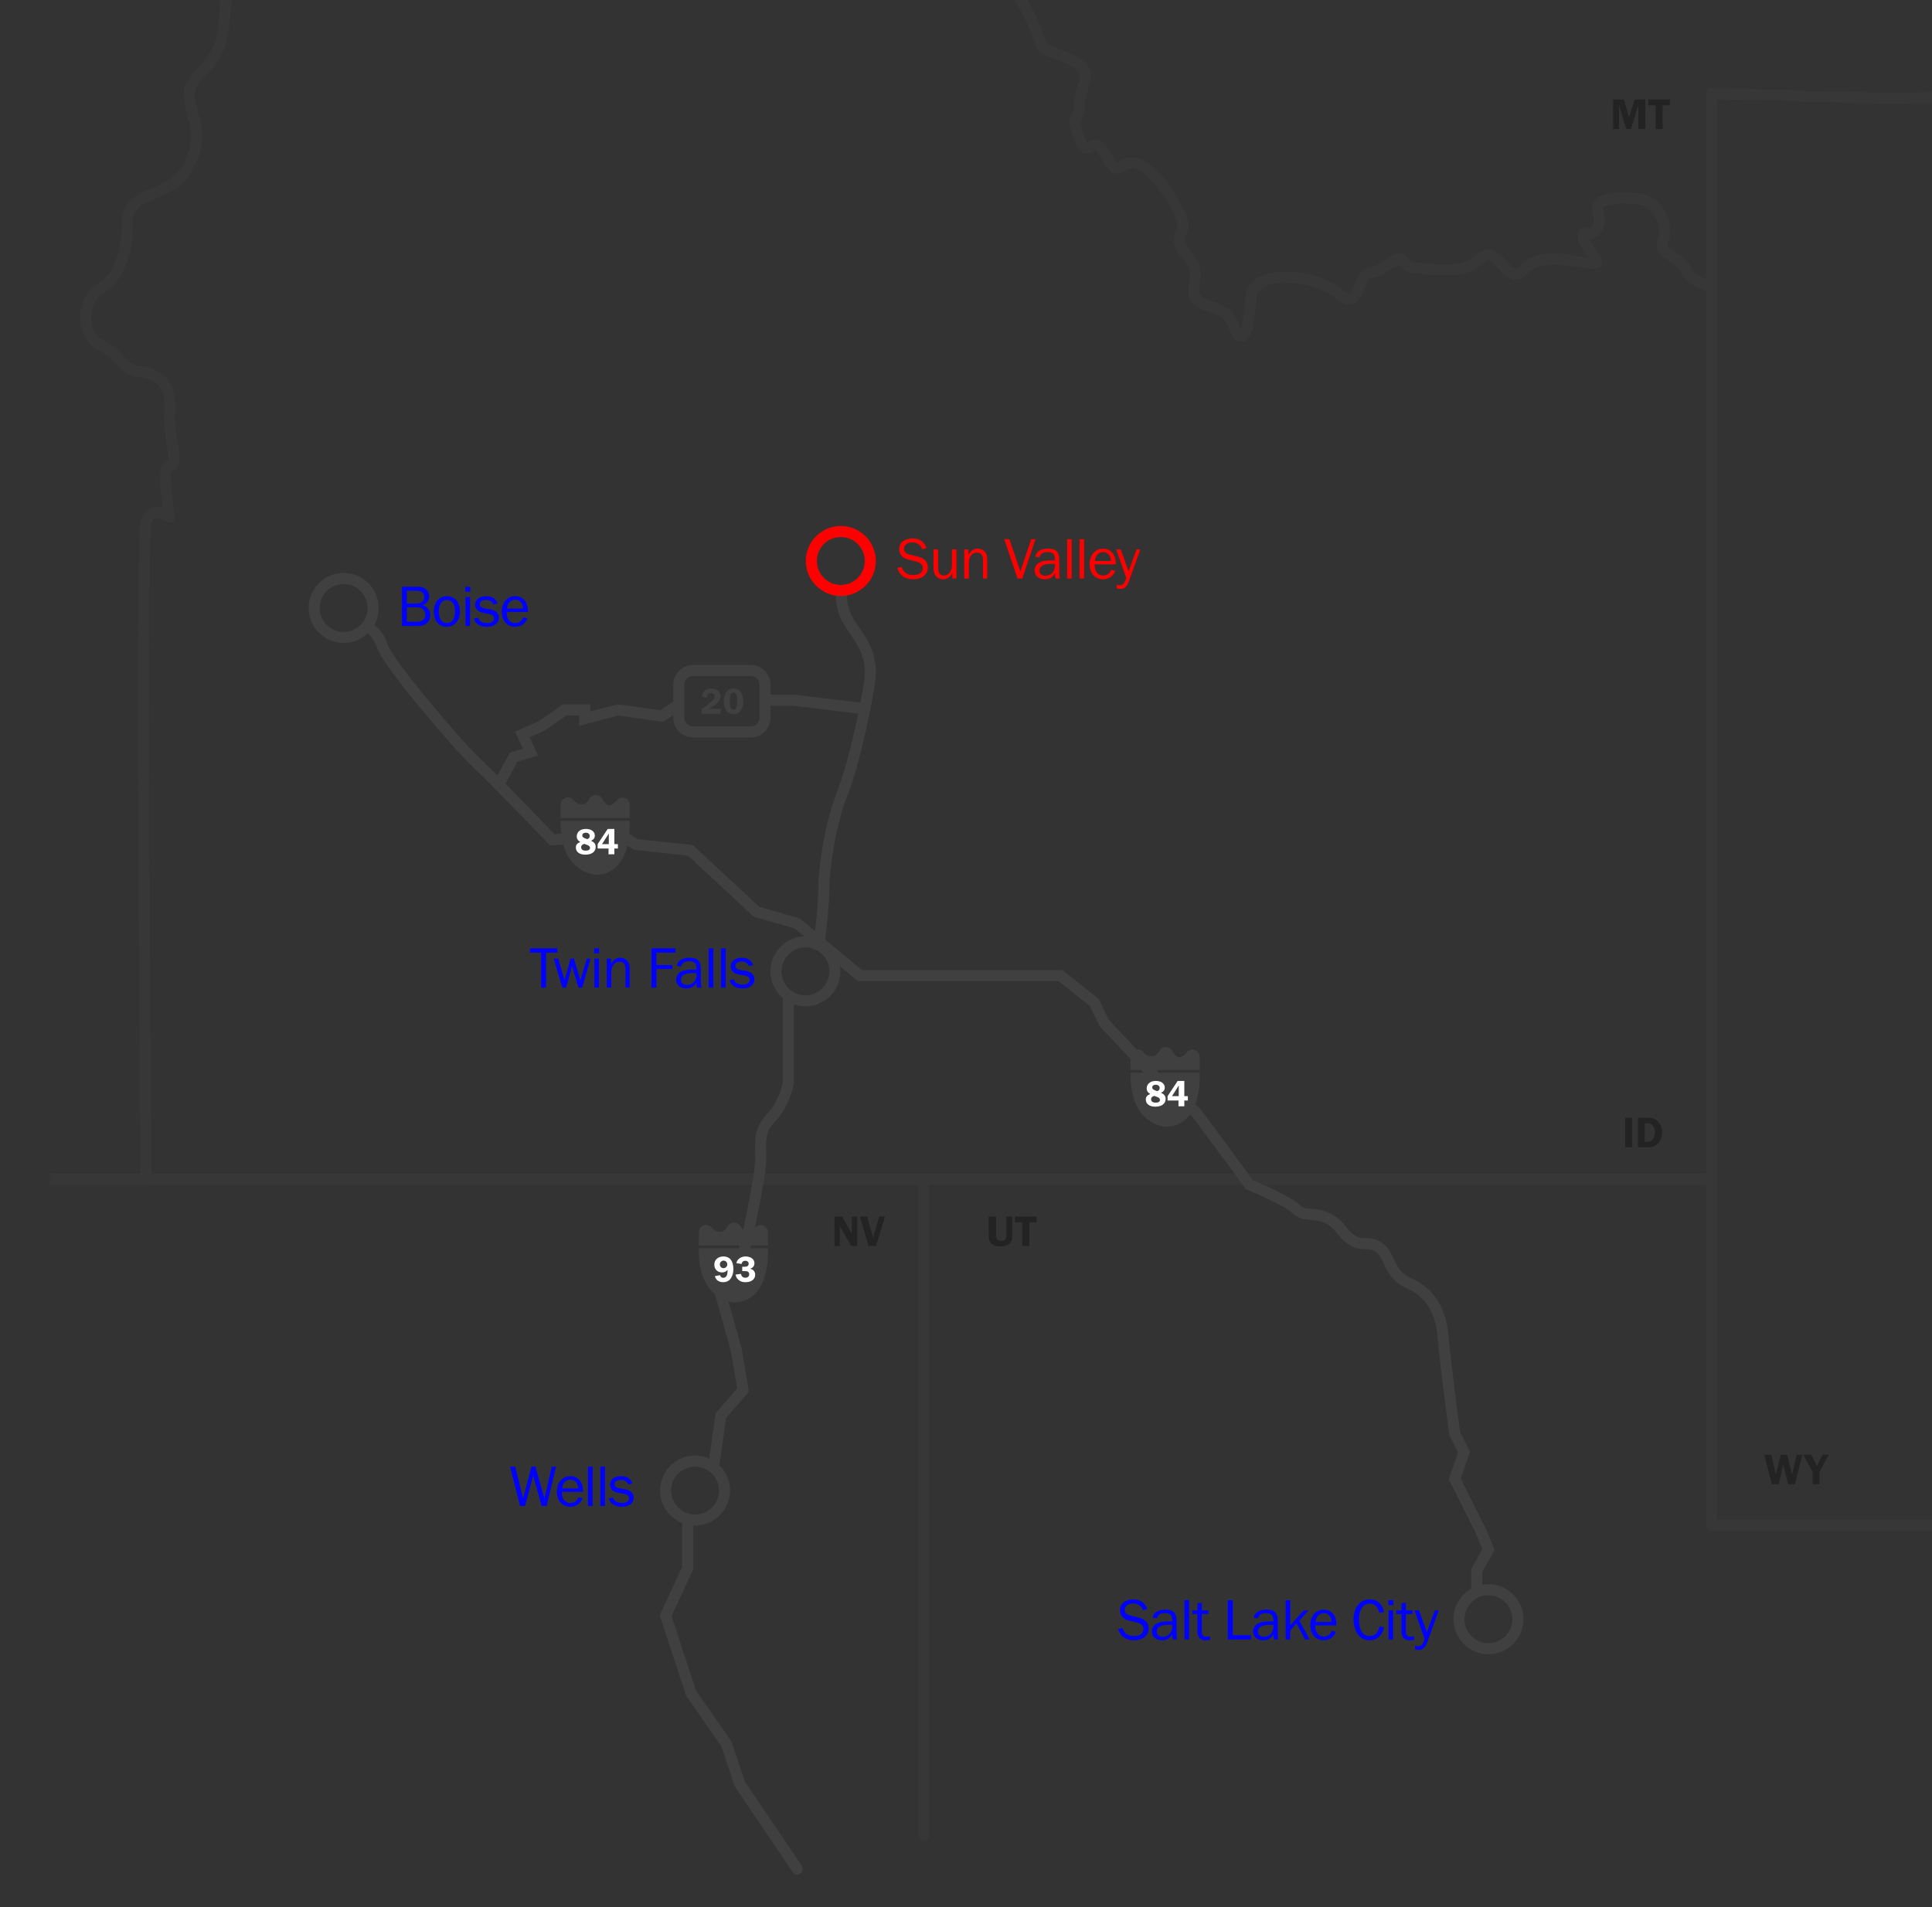<?xml version="1.0" encoding="UTF-8"?><svg id="Layer_3" xmlns="http://www.w3.org/2000/svg" viewBox="0 0 2097.19 2070.55"><rect x="0" y="0" width="2097.19" height="2070.55" fill="#333333" stroke="none"/><defs><style>.cls-1,.cls-2{opacity:.32;}.cls-1,.cls-3,.cls-4,.cls-5,.cls-6,.cls-7{stroke-width:0px;}.cls-1,.cls-4{fill:#404040;}.cls-5{fill:#fff;}.cls-6{fill:red;}.cls-7{fill:blue;}</style></defs><path class="cls-4" d="m678.12,866.29c-3.25-1.08-6.85.08-8.9,2.82-1.29,1.73-4.97,5.29-8.15,5.29-1.98,0-5.53-3.76-7.25-6.95-1.4-2.67-4.18-4.36-7.19-4.29-3.01.06-5.71,1.78-7,4.51-.12.23-2.89,5.61-7.98,5.61s-7.99-3.19-8.48-3.83c-1.82-3.06-5.36-4.4-8.81-3.47-3.47.93-5.79,4.23-5.79,7.83v14.29h75.01v-14.29c0-3.43-2.21-6.44-5.47-7.52Z"/><path class="cls-4" d="m1615.67,1719.94c-2.25,0-4.45.21-6.59.58v-13.91l13.22-23.8-8.71-21.77-27.94-55.88,10.07-28.96-10.76-21.52c-1.2-8.9-10.1-75.37-12.42-103.21-2.67-32-16.18-52.99-41.31-64.16-11.01-4.89-14.53-12.43-18.27-20.4-3.12-6.65-6.34-13.53-13.68-18.21-6.6-4.2-12.32-4.35-16.92-4.48-6.61-.18-11.82-.32-21.88-13.06-13.1-16.59-26.73-17.81-36.68-18.7-5.89-.53-9.34-.94-11.63-3.23-9.81-9.81-43.54-24.38-52.02-27.96l-57.36-77.7-5.32-4.43c1.57-4.14,2.78-8.76,3.61-13.86,1.33-8.16,1.22-14.85,1.19-16.02v-4.64h-44.38l-2.78-2.94h47.16v-14.29c0-3.43-2.21-6.44-5.47-7.52-3.25-1.08-6.85.08-8.9,2.82-1.29,1.73-4.97,5.29-8.15,5.29-1.98,0-5.53-3.76-7.25-6.95-1.4-2.67-4.18-4.36-7.19-4.29-3.01.06-5.71,1.78-7,4.51-.12.23-2.89,5.61-7.98,5.61s-7.99-3.19-8.48-3.83c-1.65-2.78-4.72-4.12-7.85-3.65l-30.33-32.07-11.3-23.06-39.21-31.1h-217.73l-39.76-33.14c2.6-19.73,4.53-41.4,4.53-54.45,0-21.61,7.1-69.69,18.66-98.91,10.72-27.09,22.11-72.42,30.48-121.26,5.47-31.93-6.83-49.81-16.72-64.17-3.99-5.8-7.77-11.28-10.01-17.06-3.45-8.87-3.7-17.36-2.98-23.9-2.23.49-4.54.76-6.92.76-1.77,0-3.5-.15-5.2-.43-.67,7.83-.1,17.61,3.91,27.91,2.75,7.08,6.91,13.12,11.31,19.51,9.55,13.87,19.43,28.22,14.78,55.34-1.13,6.59-2.32,13.11-3.54,19.52l-71.16-8.58h-26.37v-10.8c0-11.93-9.71-21.64-21.64-21.64h-62.33c-11.93,0-21.64,9.71-21.64,21.64v17.99l-13.9,9.63-46.45-6.5-29.8,7.84v-7.73h-29.78l-25.81,18.09-25.91,11.52,8.27,18.37-13.93,4.4-13.69,24.83c-7.35-7.37-13.71-13.63-17.94-17.59-21.13-19.73-97.24-109.48-101.54-125.58-1.92-7.18-7.37-14.39-13.84-20.84,2.86-5.34,4.49-11.43,4.49-17.91,0-20.95-17.05-38-38-38s-38,17.05-38,38,17.05,38,38,38c10.13,0,19.35-3.99,26.17-10.48,4.71,4.82,8.38,9.79,9.59,14.32,5.52,20.7,86.3,113.86,104.94,131.26,18.55,17.32,80.98,82.22,81.61,82.87l1.95,2.03,14.19-1.02c8.77,31.28,34.7,32.79,35.01,32.8.11,0,.22,0,.33,0,9.05,0,17.02-3.31,23.05-9.57,5.17-5.37,8.94-12.78,11.25-22.1l7.16,4.55,58.58,6.23,71.36,66.35,44.23,12.64,10.4,8.67c-20.27.78-36.52,17.51-36.52,37.96,0,11.62,5.25,22.03,13.49,29.01v91.31c-.58,3-4.46,20.74-16.42,33.7-14.11,15.28-13.95,25.26-13.68,41.77.04,2.44.08,5.06.08,7.92,0,13.07-7.53,50.93-13.13,77.25-1.09-1.2-2.11-2.61-2.81-3.92-1.4-2.67-4.18-4.36-7.19-4.29-3.01.06-5.71,1.78-7,4.51-.12.23-2.89,5.61-7.98,5.61s-7.99-3.19-8.48-3.83c-1.82-3.06-5.36-4.4-8.81-3.47-3.47.93-5.79,4.23-5.79,7.83v14.29h44.43c-.23,1.05-.45,2.03-.65,2.94h-43.78v2.94c0,25.61,8.54,39.48,17.51,47v.02s17.39,62.14,17.39,62.14l6.69,40.11-23.32,26.82-7.04,49.27c-4.69-2.07-9.86-3.23-15.3-3.23-20.95,0-38,17.05-38,38,0,16.01,9.96,29.74,24.01,35.32v47.6l-24.45,52.57,28.63,87.13,38.43,55.24,14.39,43.18,62.89,93.13c1.16,1.72,3.05,2.64,4.98,2.64,1.16,0,2.32-.33,3.35-1.03,2.75-1.85,3.47-5.58,1.61-8.33l-61.97-91.77-14.42-43.26-38.41-55.22-26.6-80.96,23.57-50.68v-47.62c.66.03,1.32.05,1.99.05,20.95,0,38-17.05,38-38,0-10.93-4.65-20.8-12.06-27.73l.57-.65,7.21-50.46,24.71-28.41-7.72-46.33-14.5-51.8c3.38.96,5.65,1.09,5.75,1.09.11,0,.22,0,.33,0,9.05,0,17.02-3.31,23.05-9.57,6.32-6.55,10.54-16.16,12.56-28.56,1.33-8.16,1.22-14.85,1.19-16.02v-4.64h-18.93c.21-.93.42-1.91.65-2.94h18.28v-14.29c0-3.43-2.21-6.44-5.47-7.52-3.15-1.04-6.61.02-8.68,2.58,5.54-26.4,12.32-61.44,12.32-74.75,0-2.93-.04-5.62-.08-8.11-.25-15.34-.35-21.69,10.5-33.44,15.45-16.73,19.36-39.35,19.52-40.3l.08-.49v-85.49c3.92,1.37,8.13,2.13,12.51,2.13,20.95,0,38-17.05,38-38,0-1.83-.14-3.62-.39-5.39l19.19,15.99h217.9l33.81,26.82,10.9,22.26,33.55,35.47v11.97h11.33l2.78,2.94h-14.11v2.94c0,53.65,37.49,55.83,37.87,55.84.11,0,.22,0,.33,0,9.05,0,17.02-3.31,23.05-9.57,1.14-1.19,2.22-2.48,3.22-3.86l2.26,1.88,58.48,79.21,1.54.64c11.25,4.67,42.11,18.44,49.68,26.01,5.48,5.48,12.37,6.1,19.04,6.69,9.06.81,18.44,1.65,28.33,14.19,13.54,17.15,23.21,17.41,30.98,17.62,4.07.11,7,.19,10.8,2.61,4.4,2.8,6.54,7.38,9.26,13.17,4.08,8.72,9.16,19.57,24.26,26.28,21.05,9.36,31.93,26.58,34.23,54.19,2.5,30.02,12.52,104.06,12.62,104.81l.13.99,9.39,18.77-10.07,28.96,29.98,59.96,6.4,16.01-11.96,21.53v21.31c-11.57,6.52-19.41,18.92-19.41,33.12,0,20.95,17.05,38,38,38s38-17.05,38-38-17.05-38-38-38ZM372.99,686.05c-14.34,0-26-11.66-26-26s11.66-26,26-26,26,11.66,26,26-11.66,26-26,26Zm407.52,932.22c0,14.34-11.66,26-26,26s-26-11.66-26-26,11.66-26,26-26,26,11.66,26,26Zm-37.69-874.75c0-5.32,4.33-9.64,9.64-9.64h62.33c5.32,0,9.64,4.33,9.64,9.64v35.52c0,5.32-4.33,9.64-9.64,9.64h-62.33c-5.32,0-9.64-4.33-9.64-9.64v-35.52Zm125.32,253.57l-43.9-12.54-72.18-67.11-59.77-6.36-9.1-5.78c.46-5.05.4-8.77.38-9.61v-4.64h-75.01v2.94c0,4.01.21,7.72.6,11.17l-7.18.52c-7.21-7.49-32.23-33.42-53.37-54.83l13.07-23.71,22.22-7.02-8.86-19.69,15.96-7.1,23.67-16.58h13.99v11.3l42.52-11.19,48.7,6.82,10.93-7.56v2.93c0,11.93,9.71,21.64,21.64,21.64h62.33c11.93,0,21.64-9.71,21.64-21.64v-12.76h25.29l69.91,8.43c-7.27,35.58-15.82,67.03-23.93,87.54-12.55,31.74-19.5,81.24-19.5,103.32,0,10.82-1.45,28.29-3.49,45.32l-16.57-13.81Zm6.15,83.47c-14.34,0-26-11.66-26-26s11.66-26,26-26,26,11.66,26,26-11.66,26-26,26Zm741.37,703.37c-14.34,0-26-11.66-26-26s11.66-26,26-26,26,11.66,26,26-11.66,26-26,26Z"/><path class="cls-4" d="m782.06,774.93h-20.33v-5.29c.85-.61,1.38-1.02,1.63-1.18l3.29-2.36c2.07-1.46,5.37-4.23,6.99-5.86,1.34-1.38,2.03-2.81,2.03-4.23,0-2.16-1.5-3.62-3.74-3.62-2.68,0-4.19,1.71-4.6,5.21l-5.61-1.26c1.26-6.02,4.76-8.95,10.53-8.95,2.97,0,4.96.61,6.75,2.07,2.07,1.63,3.13,3.82,3.13,6.47,0,3.42-1.54,5.9-5.69,9.07-1.59,1.22-3.17,2.24-6.91,4.51h12.97l-.45,5.41Z"/><path class="cls-4" d="m806.82,761.55c0,3.78-1.06,7.44-2.93,10.04-1.75,2.4-4.47,3.74-7.73,3.74s-5.86-1.3-7.56-3.66c-1.91-2.68-2.97-6.3-2.97-10.29s1.02-7.6,2.81-10.13c1.75-2.48,4.51-3.86,7.73-3.86,6.51,0,10.65,5.49,10.65,14.15Zm-14.6-.41c0,7.03,1.06,9.52,4.07,9.52,2.81,0,3.99-2.64,3.99-9.07,0-7.12-1.06-9.64-4.11-9.64-2.89,0-3.94,2.52-3.94,9.19Z"/><path class="cls-6" d="m978.77,615.63c1.98,5.89,6.08,8.7,12.61,8.7s10.24-2.94,10.24-7.81c0-3.26-2.37-5.7-6.53-6.72l-8.51-2.18c-3.52-.83-5.38-1.73-7.04-3.2-2.24-2.11-3.46-4.93-3.46-8.26,0-6.98,5.76-11.65,14.4-11.65,7.62,0,12.86,3.58,15.23,10.5l-4.8,1.34c-.58-2.24-1.28-3.39-2.69-4.61-2.11-1.86-4.99-2.88-7.94-2.88-5.18,0-9.02,2.94-9.02,6.98,0,3.39,1.98,5.25,6.98,6.46l7.94,1.92c7.3,1.73,11.01,5.7,11.01,11.77,0,7.81-6.21,12.86-15.81,12.86-5.38,0-9.28-1.34-12.48-4.22-2.24-2.11-3.39-3.97-4.93-8l4.8-1.02Z"/><path class="cls-6" d="m1033.81,628.05v-6.02c-2.24,4.48-5.63,6.85-10.05,6.85-6.4,0-10.37-4.61-10.37-12.22v-20.16h4.93v20.16c0,2.88.51,4.74,1.6,6.02,1.15,1.41,2.88,2.18,4.61,2.18,4.86,0,8.77-4.74,8.77-10.56v-17.79h4.93v31.55h-4.42Z"/><path class="cls-6" d="m1067.02,628.05v-20.29c0-5.12-2.3-7.87-6.53-7.87-5.12,0-8.83,4.61-8.83,10.81v17.34h-4.93v-31.55h4.54v5.82c3.26-4.99,5.76-6.66,10.11-6.66,3.97,0,7.3,2.05,9.09,5.5.83,1.6,1.15,3.97,1.15,8.64v18.24h-4.61Z"/><path class="cls-6" d="m1109.65,628.05h-5.12l-14.4-42.69h5.57l11.9,35.2,11.78-35.2h4.67l-14.4,42.69Z"/><path class="cls-6" d="m1145.68,628.05c-.32-1.54-.32-2.11-.58-5.7-2.56,4.67-5.7,6.53-11.07,6.53-6.53,0-11.01-3.9-11.01-9.54,0-3.58,2.05-6.98,5.31-8.64,2.88-1.54,7.17-2.3,12.67-2.3,1.15,0,2.11,0,4.1.13v-1.02c0-5.95-2.24-8.13-8.26-8.13-4.74,0-7.62,1.98-8.45,5.76l-4.54-.77c.45-2.37,1.02-3.58,2.37-4.93,2.5-2.56,6.46-3.84,11.71-3.84,4.74,0,7.94,1.22,9.79,3.71,1.54,2.11,2.11,4.61,2.11,9.22v13.38c0,2.3.19,4.22.7,6.14h-4.86Zm-4.74-15.94c-8.19,0-12.67,2.56-12.67,7.36,0,3.39,2.62,5.63,6.72,5.63,5.76,0,10.18-4.74,10.18-10.81,0-.58,0-1.22-.06-2.05-1.73-.06-3.39-.13-4.16-.13Z"/><path class="cls-6" d="m1158.42,628.05v-42.69h4.93v42.69h-4.93Z"/><path class="cls-6" d="m1171.86,628.05v-42.69h4.93v42.69h-4.93Z"/><path class="cls-6" d="m1210.64,619.6c-2.05,5.82-6.98,9.28-13.38,9.28-8.64,0-14.46-6.59-14.46-16.45s6.02-16.77,14.66-16.77c5.31,0,9.66,2.69,11.9,7.3,1.28,2.75,1.79,5.38,1.86,9.73h-22.97c0,3.71.32,5.38,1.28,7.36,1.41,2.88,4.67,4.8,8.06,4.8,2.56,0,4.99-1.02,6.59-2.88.7-.77,1.22-1.66,1.92-3.33l4.54.96Zm-4.8-10.56c-.06-2.94-.51-4.42-1.79-6.27-1.6-2.24-3.71-3.33-6.53-3.33s-5.06,1.15-6.78,3.26c-1.41,1.79-1.92,3.33-2.24,6.34h17.34Z"/><path class="cls-6" d="m1225.17,631.76c-1.09,3.01-2.43,4.99-4.35,6.34-1.15.83-2.69,1.22-4.93,1.22-1.28,0-2.05-.13-3.71-.51v-3.9c1.54.32,2.3.45,3.26.45,2.24,0,3.84-.83,4.99-2.69.64-1.02,1.22-2.37,2.11-5.18l-10.94-30.97h4.99l8.45,23.74,8.64-23.74h4.16l-12.67,35.26Z"/><path class="cls-7" d="m587.44,1072.24v-38.01h-12.22v-4.67h29.76v4.67h-12.22v38.01h-5.31Z"/><path class="cls-7" d="m631.98,1072.24h-3.97l-7.04-23.42-6.46,23.42h-4.03l-9.47-31.55h4.93l6.85,23.49,6.59-23.49h3.58l7.04,23.61,7.1-23.61h3.97l-9.09,31.55Z"/><path class="cls-7" d="m650.35,1035h-5.31v-5.44h5.31v5.44Zm-.19,37.25h-4.93v-31.55h4.93v31.55Z"/><path class="cls-7" d="m678.96,1072.24v-20.29c0-5.12-2.3-7.87-6.53-7.87-5.12,0-8.83,4.61-8.83,10.81v17.34h-4.93v-31.55h4.54v5.82c3.26-4.99,5.76-6.66,10.11-6.66,3.97,0,7.3,2.05,9.09,5.5.83,1.6,1.15,3.97,1.15,8.64v18.24h-4.61Z"/><path class="cls-7" d="m707.18,1072.24v-42.69h26.11v4.67h-20.8v13.5h17.28v4.29h-17.28v20.22h-5.31Z"/><path class="cls-7" d="m756.59,1072.24c-.32-1.54-.32-2.11-.58-5.7-2.56,4.67-5.7,6.53-11.07,6.53-6.53,0-11.01-3.9-11.01-9.54,0-3.58,2.05-6.98,5.31-8.64,2.88-1.54,7.17-2.3,12.67-2.3,1.15,0,2.11,0,4.1.13v-1.02c0-5.95-2.24-8.13-8.26-8.13-4.74,0-7.62,1.98-8.45,5.76l-4.54-.77c.45-2.37,1.02-3.58,2.37-4.93,2.5-2.56,6.46-3.84,11.71-3.84,4.74,0,7.94,1.22,9.79,3.71,1.54,2.11,2.11,4.61,2.11,9.22v13.38c0,2.3.19,4.22.7,6.14h-4.86Zm-4.74-15.94c-8.19,0-12.67,2.56-12.67,7.36,0,3.39,2.62,5.63,6.72,5.63,5.76,0,10.18-4.74,10.18-10.81,0-.58,0-1.22-.06-2.05-1.73-.06-3.39-.13-4.16-.13Z"/><path class="cls-7" d="m769.32,1072.24v-42.69h4.93v42.69h-4.93Z"/><path class="cls-7" d="m782.76,1072.24v-42.69h4.93v42.69h-4.93Z"/><path class="cls-7" d="m796.59,1063.09c.51,1.79,1.02,2.75,2.05,3.58,1.79,1.47,4.8,2.37,7.74,2.37,4.42,0,7.42-2.05,7.42-5.12,0-2.56-1.86-4.16-5.44-4.86l-6.66-1.22c-5.38-1.02-8.51-4.22-8.51-8.7,0-5.57,4.74-9.28,11.9-9.28,6.59,0,10.88,2.75,12.42,8l-4.48.96c-1.47-3.39-4.03-4.93-8.06-4.93s-6.78,1.86-6.78,4.67c0,2.37,1.6,3.78,4.93,4.42l6.21,1.09c6.46,1.15,9.6,4.22,9.6,9.34,0,5.76-5.18,9.66-12.99,9.66-4.48,0-8.06-1.15-10.75-3.52-1.66-1.41-2.5-2.75-3.26-5.5l4.67-.96Z"/><path class="cls-7" d="m593.36,1634.98h-5.38l-9.28-33.09-8.7,33.09h-5.44l-10.82-42.69h5.5l8.58,34.56,9.09-34.56h4.29l9.79,34.56,7.94-34.56h4.67l-10.24,42.69Z"/><path class="cls-7" d="m632.34,1626.53c-2.05,5.82-6.98,9.28-13.38,9.28-8.64,0-14.46-6.59-14.46-16.45s6.02-16.77,14.66-16.77c5.31,0,9.66,2.69,11.9,7.3,1.28,2.75,1.79,5.38,1.86,9.73h-22.97c0,3.71.32,5.38,1.28,7.36,1.41,2.88,4.67,4.8,8.06,4.8,2.56,0,4.99-1.02,6.59-2.88.7-.77,1.22-1.66,1.92-3.33l4.54.96Zm-4.8-10.56c-.06-2.94-.51-4.42-1.79-6.27-1.6-2.24-3.71-3.33-6.53-3.33s-5.06,1.15-6.78,3.26c-1.41,1.79-1.92,3.33-2.24,6.34h17.34Z"/><path class="cls-7" d="m638.29,1634.98v-42.69h4.93v42.69h-4.93Z"/><path class="cls-7" d="m651.73,1634.98v-42.69h4.93v42.69h-4.93Z"/><path class="cls-7" d="m665.56,1625.83c.51,1.79,1.02,2.75,2.05,3.58,1.79,1.47,4.8,2.37,7.74,2.37,4.42,0,7.42-2.05,7.42-5.12,0-2.56-1.86-4.16-5.44-4.86l-6.66-1.22c-5.38-1.02-8.51-4.22-8.51-8.7,0-5.57,4.74-9.28,11.9-9.28,6.59,0,10.88,2.75,12.42,8l-4.48.96c-1.47-3.39-4.03-4.93-8.06-4.93s-6.78,1.86-6.78,4.67c0,2.37,1.6,3.78,4.93,4.42l6.21,1.09c6.46,1.15,9.6,4.22,9.6,9.34,0,5.76-5.18,9.66-12.99,9.66-4.48,0-8.06-1.15-10.75-3.52-1.66-1.41-2.5-2.75-3.26-5.5l4.67-.96Z"/><path class="cls-7" d="m1218.44,1767.52c1.98,5.89,6.08,8.7,12.61,8.7s10.24-2.94,10.24-7.81c0-3.26-2.37-5.7-6.53-6.72l-8.51-2.18c-3.52-.83-5.38-1.73-7.04-3.2-2.24-2.11-3.46-4.93-3.46-8.26,0-6.98,5.76-11.65,14.4-11.65,7.62,0,12.86,3.58,15.23,10.5l-4.8,1.34c-.58-2.24-1.28-3.39-2.69-4.61-2.11-1.86-4.99-2.88-7.94-2.88-5.18,0-9.02,2.94-9.02,6.98,0,3.39,1.98,5.25,6.98,6.46l7.94,1.92c7.3,1.73,11.01,5.7,11.01,11.77,0,7.81-6.21,12.86-15.81,12.86-5.38,0-9.28-1.34-12.48-4.22-2.24-2.11-3.39-3.97-4.93-8l4.8-1.02Z"/><path class="cls-7" d="m1273.03,1779.94c-.32-1.54-.32-2.11-.58-5.7-2.56,4.67-5.7,6.53-11.07,6.53-6.53,0-11.01-3.9-11.01-9.54,0-3.58,2.05-6.98,5.31-8.64,2.88-1.54,7.17-2.3,12.67-2.3,1.15,0,2.11,0,4.1.13v-1.02c0-5.95-2.24-8.13-8.26-8.13-4.74,0-7.62,1.98-8.45,5.76l-4.54-.77c.45-2.37,1.02-3.58,2.37-4.93,2.5-2.56,6.46-3.84,11.71-3.84,4.74,0,7.94,1.22,9.79,3.71,1.54,2.11,2.11,4.61,2.11,9.22v13.38c0,2.3.19,4.22.7,6.14h-4.86Zm-4.74-15.94c-8.19,0-12.67,2.56-12.67,7.36,0,3.39,2.62,5.63,6.72,5.63,5.76,0,10.18-4.74,10.18-10.81,0-.58,0-1.22-.06-2.05-1.73-.06-3.39-.13-4.16-.13Z"/><path class="cls-7" d="m1285.77,1779.94v-42.69h4.93v42.69h-4.93Z"/><path class="cls-7" d="m1313.48,1780.45c-2.18.32-3.2.38-4.67.38-5.95,0-9.02-3.26-9.02-9.6v-19.01h-5.57v-3.84h5.57l.19-7.94,4.61-.38v8.32h7.1v3.84h-7.1v19.77c0,3.26,1.73,4.93,5.12,4.93,1.15,0,2.05-.06,3.78-.38v3.9Z"/><path class="cls-7" d="m1357.9,1779.94h-25.15v-42.69h5.44v38.01h19.71v4.67Z"/><path class="cls-7" d="m1382.85,1779.94c-.32-1.54-.32-2.11-.58-5.7-2.56,4.67-5.7,6.53-11.07,6.53-6.53,0-11.01-3.9-11.01-9.54,0-3.58,2.05-6.98,5.31-8.64,2.88-1.54,7.17-2.3,12.67-2.3,1.15,0,2.11,0,4.1.13v-1.02c0-5.95-2.24-8.13-8.26-8.13-4.74,0-7.62,1.98-8.45,5.76l-4.54-.77c.45-2.37,1.02-3.58,2.37-4.93,2.5-2.56,6.46-3.84,11.71-3.84,4.74,0,7.94,1.22,9.79,3.71,1.54,2.11,2.11,4.61,2.11,9.22v13.38c0,2.3.19,4.22.7,6.14h-4.86Zm-4.74-15.94c-8.19,0-12.67,2.56-12.67,7.36,0,3.39,2.62,5.63,6.72,5.63,5.76,0,10.18-4.74,10.18-10.81,0-.58,0-1.22-.06-2.05-1.73-.06-3.39-.13-4.16-.13Z"/><path class="cls-7" d="m1416.58,1779.94l-9.22-17.6-6.85,7.87v9.73h-4.93v-42.69h4.93v27.33l14.65-16.19h5.25l-9.86,11.14,11.14,20.41h-5.12Z"/><path class="cls-7" d="m1450.18,1771.49c-2.05,5.82-6.98,9.28-13.38,9.28-8.64,0-14.46-6.59-14.46-16.45s6.02-16.77,14.66-16.77c5.31,0,9.66,2.69,11.9,7.3,1.28,2.75,1.79,5.38,1.86,9.73h-22.97c0,3.71.32,5.38,1.28,7.36,1.41,2.88,4.67,4.8,8.06,4.8,2.56,0,4.99-1.02,6.59-2.88.7-.77,1.22-1.66,1.92-3.33l4.54.96Zm-4.8-10.56c-.06-2.94-.51-4.42-1.79-6.27-1.6-2.24-3.71-3.33-6.53-3.33s-5.06,1.15-6.78,3.26c-1.41,1.79-1.92,3.33-2.24,6.34h17.34Z"/><path class="cls-7" d="m1502.41,1766.69c-1.15,4.42-2.18,6.59-4.29,9.09-2.75,3.26-6.66,4.99-11.46,4.99s-8.83-1.79-11.71-5.18c-3.65-4.35-5.63-10.5-5.63-17.41,0-13.18,6.98-21.76,17.73-21.76,8,0,13.12,4.54,15.36,13.7l-4.99.96c-2.11-7.1-5.18-10.11-10.43-10.11-7.42,0-11.84,6.66-11.84,17.79s4.54,17.47,11.65,17.47c3.07,0,6.14-1.54,7.87-3.9,1.28-1.79,1.92-3.26,2.88-6.72l4.86,1.09Z"/><path class="cls-7" d="m1512.39,1742.69h-5.31v-5.44h5.31v5.44Zm-.19,37.25h-4.93v-31.55h4.93v31.55Z"/><path class="cls-7" d="m1534.98,1780.45c-2.18.32-3.2.38-4.67.38-5.95,0-9.02-3.26-9.02-9.6v-19.01h-5.57v-3.84h5.57l.19-7.94,4.61-.38v8.32h7.1v3.84h-7.1v19.77c0,3.26,1.73,4.93,5.12,4.93,1.15,0,2.05-.06,3.78-.38v3.9Z"/><path class="cls-7" d="m1549,1783.65c-1.09,3.01-2.43,4.99-4.35,6.34-1.15.83-2.69,1.22-4.93,1.22-1.28,0-2.05-.13-3.71-.51v-3.9c1.54.32,2.3.45,3.26.45,2.24,0,3.84-.83,4.99-2.69.64-1.02,1.22-2.37,2.11-5.18l-10.94-30.97h4.99l8.45,23.74,8.64-23.74h4.16l-12.67,35.26Z"/><path class="cls-7" d="m436.39,636.98h16.9c3.65,0,5.82.58,8,1.98,2.94,1.98,4.54,4.99,4.54,8.45,0,2.75-1.15,5.5-3.01,7.23-1.15,1.02-2.24,1.6-4.54,2.37,2.88.83,4.03,1.41,5.44,2.75,2.24,2.24,3.39,4.86,3.39,8.06,0,4.29-1.92,7.81-5.38,9.92-2.24,1.34-4.74,1.92-8.51,1.92h-16.83v-42.69Zm14.46,18.3c3.52,0,5.5-.45,7.04-1.6,1.6-1.22,2.62-3.39,2.62-5.7,0-4.22-3.01-6.66-8.32-6.66h-10.62v13.95h9.28Zm2.18,19.71c5.44,0,8.7-2.75,8.7-7.42,0-2.18-.83-4.35-2.24-5.82-1.6-1.73-3.65-2.43-7.23-2.43h-10.69v15.68h11.46Z"/><path class="cls-7" d="m499.3,664.24c0,9.47-6.08,16.25-14.59,16.25s-13.76-6.66-13.76-16.7,5.82-16.51,14.27-16.51,14.08,6.66,14.08,16.96Zm-20.8-9.47c-1.41,2.05-2.18,5.12-2.18,8.96,0,8.13,3.2,12.74,8.77,12.74s8.83-4.67,8.83-12.48c0-4.29-.7-7.1-2.24-9.28-1.6-2.11-4.1-3.39-6.66-3.39s-5.06,1.34-6.53,3.46Z"/><path class="cls-7" d="m510.44,642.42h-5.31v-5.44h5.31v5.44Zm-.19,37.25h-4.93v-31.55h4.93v31.55Z"/><path class="cls-7" d="m519.14,670.52c.51,1.79,1.02,2.75,2.05,3.58,1.79,1.47,4.8,2.37,7.74,2.37,4.42,0,7.42-2.05,7.42-5.12,0-2.56-1.86-4.16-5.44-4.86l-6.66-1.22c-5.38-1.02-8.51-4.22-8.51-8.7,0-5.57,4.74-9.28,11.9-9.28,6.59,0,10.88,2.75,12.42,8l-4.48.96c-1.47-3.39-4.03-4.93-8.06-4.93s-6.78,1.86-6.78,4.67c0,2.37,1.6,3.78,4.93,4.42l6.21,1.09c6.46,1.15,9.6,4.22,9.6,9.34,0,5.76-5.18,9.66-12.99,9.66-4.48,0-8.06-1.15-10.75-3.52-1.66-1.41-2.5-2.75-3.26-5.5l4.67-.96Z"/><path class="cls-7" d="m572.52,671.22c-2.05,5.82-6.98,9.28-13.38,9.28-8.64,0-14.46-6.59-14.46-16.45s6.02-16.77,14.66-16.77c5.31,0,9.66,2.69,11.9,7.3,1.28,2.75,1.79,5.38,1.86,9.73h-22.97c0,3.71.32,5.38,1.28,7.36,1.41,2.88,4.67,4.8,8.06,4.8,2.56,0,4.99-1.02,6.59-2.88.7-.77,1.22-1.66,1.92-3.33l4.54.96Zm-4.8-10.56c-.06-2.94-.51-4.42-1.79-6.27-1.6-2.24-3.71-3.33-6.53-3.33s-5.06,1.15-6.78,3.26c-1.41,1.79-1.92,3.33-2.24,6.34h17.34Z"/><g class="cls-2"><path class="cls-3" d="m1098.75,1340.68c0,5.23-.72,7.54-2.98,9.55-2.26,2.02-5.42,2.98-9.7,2.98-4.51,0-7.78-1.06-10.03-3.17-2.02-2.02-2.83-4.66-2.83-9.36v-19.97h8.11v19.97c0,2.59.24,3.7.91,4.66.82,1.15,2.45,1.78,4.51,1.78s3.89-.67,4.7-1.73c.72-.91.91-1.97.91-4.7v-19.97h6.38v19.97Z"/><path class="cls-3" d="m1125.25,1327.05h-7.92v25.68h-7.58v-25.68h-7.97v-6.34h23.47v6.34Z"/></g><g class="cls-2"><path class="cls-3" d="m1771.61,1245.56h-7.49v-32.02h7.49v32.02Z"/><path class="cls-3" d="m1787.74,1213.54c6.14,0,9.41,1.2,12.39,4.46,2.64,2.98,4.08,6.96,4.08,11.47s-1.39,8.45-3.98,11.43c-2.69,3.12-6.43,4.66-11.23,4.66h-10.99v-32.02h9.74Zm-2.4,26.02h3.07c2.59,0,4.42-.82,5.76-2.59,1.49-2.02,2.3-4.7,2.3-7.58s-.82-5.42-2.26-7.34c-1.39-1.82-3.07-2.59-5.71-2.59h-3.17v20.11Z"/></g><g class="cls-2"><path class="cls-3" d="m1757.41,113.91v26.11h-6.29v-32.02h11.67l5.62,19.15,5.95-19.15h11.67v32.02h-7.54v-26.11l-8.06,26.11h-5.14l-7.87-26.11Z"/><path class="cls-3" d="m1812.7,114.34h-7.92v25.68h-7.58v-25.68h-7.97v-6.34h23.47v6.34Z"/></g><g class="cls-2"><path class="cls-3" d="m1948.36,1611.38h-7.34l-5.28-21.17c-.19.82-.24,1.06-.43,1.82l-4.61,19.35h-7.34l-8.21-32.02h7.63l4.42,19.54c0,.1.1.48.29,1.06,0,.1.14.53.24.96l5.23-21.55h6.91l5.38,21.55c.14-.48.19-.82.24-.96.1-.34.14-.67.24-1.06l4.56-19.54h6.14l-8.06,32.02Z"/><path class="cls-3" d="m1975.05,1597.89v13.49h-7.49v-13.49l-10.08-18.53h8.69l6.14,12.15,6.05-12.15h6.72l-10.03,18.53Z"/></g><g class="cls-2"><path class="cls-3" d="m930.46,1352.73h-6.43l-12.53-21.65c.05.53.05.96.05,1.1.05.72.1,1.2.1,1.39v19.15h-5.81v-32.02h8.06l10.9,18.87c-.1-1.01-.14-1.49-.14-2.11v-16.75h5.81v32.02Z"/><path class="cls-3" d="m951,1352.73h-8.06l-9.6-32.02h7.97l6.38,22.9,6.67-22.9h6.29l-9.65,32.02Z"/></g><path class="cls-1" d="m2381.41,1649.6h-517.41V107.76l184.57,4.99c.09,0,.17,0,.25,0l332.96-5.16c3.31-.05,5.96-2.78,5.91-6.09-.05-3.31-2.75-5.96-6.09-5.91l-332.83,5.16-190.6-5.16c-1.61-.04-3.19.57-4.35,1.7-1.16,1.13-1.81,2.68-1.81,4.3v201.52c-5.56-2.25-13-6.44-17.05-13.63-4.23-7.52-11-12.15-16.44-15.86-8.44-5.76-8.97-6.97-7.73-10.07,4-10.01,2.26-24.2-4.33-35.31-6.13-10.34-15.69-16.77-26.92-18.12-14.58-1.75-40.31-3.05-48.91,7.89-3.09,3.94-3.7,9.02-1.72,14.31,2.45,6.54.58,11.62-1.98,14.19-1.48,1.48-2.93,1.86-3.49,1.65-5.93-2.22-9.01,1.21-9.81,2.32-2.51,3.46-1.91,8.41,1.95,16.05,2.02,4,4.78,8.43,7.98,12.84-2.27-.31-4.77-.71-7.03-1.07-11.93-1.9-28.28-4.5-42.35-2.16-13.04,2.17-20.03,8.38-24.65,12.48-1.6,1.42-3.79,3.39-4.48,3.29-.67-.08-3.4-.98-10.64-9.12-15.24-17.15-23.14-13.17-32.62-5.67-5.53,4.37-11.79,9.32-24.64,9.32-28.84,0-46.25,0-49.3-6.11-1.79-3.57-4.47-4.9-6.4-5.39-5.6-1.41-11.01,2.39-17.28,6.8-5.44,3.82-11.61,8.15-16.94,8.48-9.81.61-13.75,10.45-16.92,18.35-1.38,3.45-3.96,9.87-5.78,10.3-.09.02-2.19.45-7.82-4.53-19.79-17.5-63.75-25.01-87.1-14.88-11.34,4.92-17.75,13.75-18.06,24.86-.48,17.27-2.81,27.94-4.65,32.84-.69-1.38-1.54-3.39-2.51-6.3-5.41-16.23-19.06-20.78-29.02-24.1-11.77-3.92-15.08-5.49-13.19-15.27,3.99-20.61-.89-28.21-8.21-36.69-2.73-3.17-5.31-6.15-7.17-10.92-1.51-3.89-.95-5.07.41-7.93,3.9-8.19,5.89-17.01-9.36-42.03-15.7-25.75-31.51-40.61-45.72-42.97-6.68-1.11-12.87.53-17.91,4.72-.7.58-1.15.81-1.35.9-1.51-.84-4.24-5.57-5.89-8.44-2.56-4.45-5.47-9.5-9.41-13.04-6.62-5.96-13.09-2.84-16.2-1.33-.39.19-.89.43-1.31.61-.73-.95-2.27-3.61-4.3-10.62-2.44-8.41-3.01-11.81-3.09-13.17,3.23-2.96,5.22-7.03,5.22-17.2,0-5.73,1.68-11.04,3.31-16.17,2.21-6.96,4.49-14.15,1.86-21.43-2.8-7.74-10.23-13.57-24.09-18.9l-3.15-1.21c-10.2-3.91-15.82-6.07-18.4-8.07-1.78-1.38-2.41-3.03-4.31-8.57-1.93-5.6-4.84-14.07-11.46-27.31-9.58-19.15-16.44-25.87-20.98-30.31-4.51-4.42-5.72-5.6-5.72-22.27,0-3.31-2.69-6-6-6s-6,2.69-6,6c0,20.03,2.28,23.95,9.33,30.85,3.97,3.88,9.96,9.75,18.63,27.1,6.26,12.53,9.02,20.54,10.84,25.84,4.96,14.42,7.3,15.32,29.76,23.93l3.14,1.21c9.91,3.81,15.67,7.77,17.11,11.78,1.25,3.45-.19,7.98-2.01,13.72-1.81,5.72-3.87,12.21-3.87,19.8s-1.06,8.13-1.46,8.48c-5.22,4.51-4.7,9.71-.19,25.24,3.23,11.12,6.47,16.51,11.19,18.61,4.58,2.04,8.7.05,11.16-1.13.75-.36,2.01-.97,2.35-.99,0,0,.21.07.61.44,2.52,2.27,4.82,6.25,7.04,10.11,3.72,6.45,7.56,13.12,14.25,14.32,3.73.67,7.45-.53,11.07-3.54,2.34-1.95,5.04-2.64,8.26-2.1,4.9.81,18.36,6.08,37.44,37.37,13.12,21.51,10.81,26.35,8.77,30.62-1.75,3.68-4.15,8.72-.76,17.44,2.6,6.7,6.15,10.8,9.27,14.42,5.24,6.07,8.7,10.08,5.51,26.57-3.98,20.55,10.56,25.4,21.18,28.94,9.22,3.07,17.92,5.97,21.43,16.51,1.66,4.98,6.06,18.21,15.42,16.82,7.17-1.06,10.14-10.14,11.74-16.88,1.86-7.8,3.06-18.43,3.38-29.95.18-6.46,3.73-11.09,10.84-14.18,19.14-8.3,58.06-1.58,74.38,12.86,6.97,6.17,13.03,8.53,18.54,7.22,7.88-1.87,11.21-10.18,14.15-17.51,1.71-4.26,4.29-10.69,6.53-10.83,8.71-.54,16.68-6.14,23.08-10.64,2.08-1.46,4.99-3.51,6.84-4.44,6.92,11.32,23.83,11.32,59.25,11.32,17.02,0,26.09-7.16,32.08-11.9,2.6-2.06,4.83-3.83,6.19-3.76.92.05,3.73.92,10.02,7.99,7.68,8.64,12.93,12.42,18.14,13.06,6.06.75,10.23-2.96,13.91-6.22,4.23-3.76,9.03-8.01,18.66-9.62,12.14-2.02,27.37.4,38.49,2.17,13.38,2.13,20.75,3.3,24.05-2.37,1.9-3.26,1.13-7.08-2.29-11.35-5.29-6.61-8.76-12.45-10.62-16.35,3.41-.49,6.81-2.23,9.65-5.08,5.21-5.21,9.19-15.01,4.73-26.89-.71-1.88-.28-2.42-.08-2.68,2.84-3.61,16.82-5.94,38.04-3.39,9.54,1.14,15.07,7.33,18.03,12.32,5.25,8.86,5.74,19.15,3.51,24.73-5.08,12.7,4.85,19.48,12.1,24.43,4.86,3.32,9.89,6.76,12.75,11.84,7.03,12.5,20.32,18.23,27.51,20.51v958.31H164.58c-2.6-275.84-4.77-686.91-.22-705.67,1.14-3.37,2.69-5.38,4.6-5.98,3.65-1.14,9.49,1.98,11.73,3.65,1.98,1.51,4.69,1.63,6.8.31,2.11-1.32,3.19-3.8,2.71-6.25-4.14-21.05-5.87-42.74-3.98-48.5,2.17-.4,4.09-1.47,5.51-3.13,4.5-5.23,3.12-14.28,1.05-27.99-1.57-10.34-3.35-22.06-2.48-32.63,1.68-20.63-3.3-46.09-36.58-50.25-10.9-1.36-14.55-5.37-20.08-11.44-4.69-5.14-10.52-11.54-21.79-17.18-7.77-3.88-12.44-12.04-12.82-22.38-.43-11.86,5-23.54,13.2-28.42,21.02-12.5,32.14-39.53,32.14-78.17,0-13.52,8.51-17.76,24.83-24.68,14.38-6.1,32.28-13.7,41.64-34.15,12.96-28.34,9.33-40.83,5.12-55.29-1.77-6.1-3.61-12.4-4.45-20.82-.99-9.87,3.66-14.69,11.37-22.68,10.49-10.86,24.85-25.74,26.62-61.12,2.41-48.28,23.53-79.74,28.53-85.33,2.12-.93,3.6-3.04,3.6-5.5,0-3.37-2.62-6.08-5.97-6.17-2.85-.06-5.27,1.27-10.54,8.81-2.58,3.68-6.53,9.95-10.76,18.89-6.84,14.5-15.32,38.19-16.85,68.7-1.54,30.89-13.08,42.84-23.27,53.39-8.34,8.64-16.22,16.8-14.68,32.2.95,9.51,3.03,16.67,4.87,22.97,3.97,13.65,6.59,22.66-4.51,46.94-7.42,16.22-21.65,22.26-35.41,28.1-15.8,6.7-32.14,13.64-32.14,35.73,0,23.83-4.56,54.94-26.27,67.85-11.99,7.13-19.65,22.87-19.06,39.17.54,14.86,7.63,26.77,19.44,32.68,9.27,4.63,13.85,9.66,18.28,14.53,5.98,6.56,12.17,13.35,27.46,15.26,19.96,2.5,28.01,14.02,26.11,37.37-.98,11.96,1,24.96,2.58,35.4.93,6.14,2.17,14.29,1.75,17.65-2.07.39-3.94,1.51-5.37,3.25-2.86,3.48-5.42,10.32-2.64,34.67.53,4.68,1.18,9.2,1.78,13.05-3.4-.88-7.23-1.15-11.01.01-4.02,1.24-9.45,4.64-12.49,13.74-1.21,3.64-4.44,13.31-2.78,366.09.73,155.71,2.12,311.27,2.42,343.35H54.15v12h104.48v-.06h837.99v706.04c0,3.31,2.69,6,6,6s6-2.69,6-6v-706.04h843.37v369.42c0,3.31,2.69,6,6,6h523.41c3.31,0,6-2.69,6-6s-2.69-6-6-6Z"/><path class="cls-6" d="m912.71,647.04c-20.95,0-38-17.05-38-38s17.05-38,38-38,38,17.05,38,38-17.05,38-38,38Zm0-64c-14.34,0-26,11.66-26,26s11.66,26,26,26,26-11.66,26-26-11.66-26-26-26Z"/><path class="cls-5" d="m646.61,919.49c0,5.16-4.31,8.38-11.22,8.38-6.34,0-10.29-2.97-10.29-7.73,0-2.93,1.38-4.68,4.84-6.02-2.77-1.67-3.9-3.5-3.9-6.18,0-2.2,1.06-4.39,2.77-5.81,1.75-1.46,4.23-2.2,7.24-2.2,5.73,0,9.64,2.89,9.64,7.16,0,2.64-1.22,4.35-4.11,5.73,3.62,1.63,5.04,3.5,5.04,6.67Zm-15.78.37c0,2.32,1.83,3.66,5,3.66,2.85,0,4.64-1.1,4.64-2.89,0-1.3-.85-2.4-2.44-3.09-1.02-.45-1.38-.57-3.82-1.38-2.4.77-3.38,1.87-3.38,3.7Zm9.31-12.24c0-2.2-1.67-3.58-4.35-3.58-2.24,0-3.7,1.14-3.7,2.89,0,1.87.98,2.6,5.33,4.11,1.91-.65,2.72-1.67,2.72-3.42Z"/><path class="cls-5" d="m666.9,916.44h3.82v4.76h-3.82v6.26h-6.34v-6.26h-11.83v-4.76l10.94-16.51h7.24v16.51Zm-6.06,0v-9.15c0-.2,0-.65.04-1.3l.04-1.14-7.44,11.59h7.36Z"/><path class="cls-5" d="m781.57,1384.41c.65,1.95,1.79,2.85,3.62,2.85,1.95,0,3.42-1.22,4.07-3.38.33-.98.41-1.99.57-5.29-1.83,2.07-3.46,2.81-6.06,2.81-4.92,0-8.38-3.42-8.38-8.3,0-5.45,3.94-9.03,9.96-9.03,3.25,0,6.02,1.14,7.69,3.25,1.95,2.4,3.05,6.06,3.05,10.33s-1.02,7.77-3.01,10.49c-1.83,2.56-4.59,3.86-8.21,3.86-2.85,0-5.08-.85-6.75-2.56-1.02-1.1-1.55-2.03-2.11-4.03l5.57-1.02Zm-.16-11.71c0,2.32,1.71,4.11,3.94,4.11s4.15-1.83,4.15-4.11-1.79-4.11-4.03-4.11-4.07,1.83-4.07,4.11Z"/><path class="cls-5" d="m808.58,1375.22c1.63,0,2.6-.33,3.29-1.06.57-.61.85-1.34.85-2.11,0-1.91-1.54-3.29-3.66-3.29-2.24,0-3.42,1.02-4.15,3.46l-5.61-.89c.57-2.07,1.14-3.13,2.48-4.43,1.99-1.87,4.39-2.81,7.52-2.81,5.73,0,9.64,2.97,9.64,7.28,0,2.97-1.54,4.96-4.64,6.06,1.71.45,2.52.85,3.42,1.67,1.34,1.22,2.03,2.85,2.03,4.76,0,4.96-4.11,8.17-10.49,8.17-3.42,0-5.77-.81-7.81-2.72-1.71-1.55-2.44-2.93-2.97-5.53l5.77-.81c.69,2.89,2.2,4.19,4.88,4.19,2.48,0,4.15-1.46,4.15-3.66,0-1.18-.53-2.28-1.38-2.89-.69-.45-1.63-.61-3.74-.61h-2.48v-4.76h2.89Z"/><path class="cls-5" d="m1265.29,1193.08c0,5.16-4.31,8.38-11.22,8.38-6.34,0-10.29-2.97-10.29-7.73,0-2.93,1.38-4.68,4.84-6.02-2.77-1.67-3.9-3.5-3.9-6.18,0-2.2,1.06-4.39,2.77-5.81,1.75-1.46,4.23-2.2,7.24-2.2,5.73,0,9.64,2.89,9.64,7.16,0,2.64-1.22,4.35-4.11,5.73,3.62,1.63,5.04,3.5,5.04,6.67Zm-15.78.37c0,2.32,1.83,3.66,5,3.66,2.85,0,4.64-1.1,4.64-2.89,0-1.3-.85-2.4-2.44-3.09-1.02-.45-1.38-.57-3.82-1.38-2.4.77-3.38,1.87-3.38,3.7Zm9.31-12.24c0-2.2-1.67-3.58-4.35-3.58-2.24,0-3.7,1.14-3.7,2.89,0,1.87.98,2.6,5.33,4.11,1.91-.65,2.72-1.67,2.72-3.42Z"/><path class="cls-5" d="m1285.58,1190.03h3.82v4.76h-3.82v6.26h-6.34v-6.26h-11.83v-4.76l10.94-16.51h7.24v16.51Zm-6.06,0v-9.15c0-.2,0-.65.04-1.3l.04-1.14-7.44,11.59h7.36Z"/></svg>